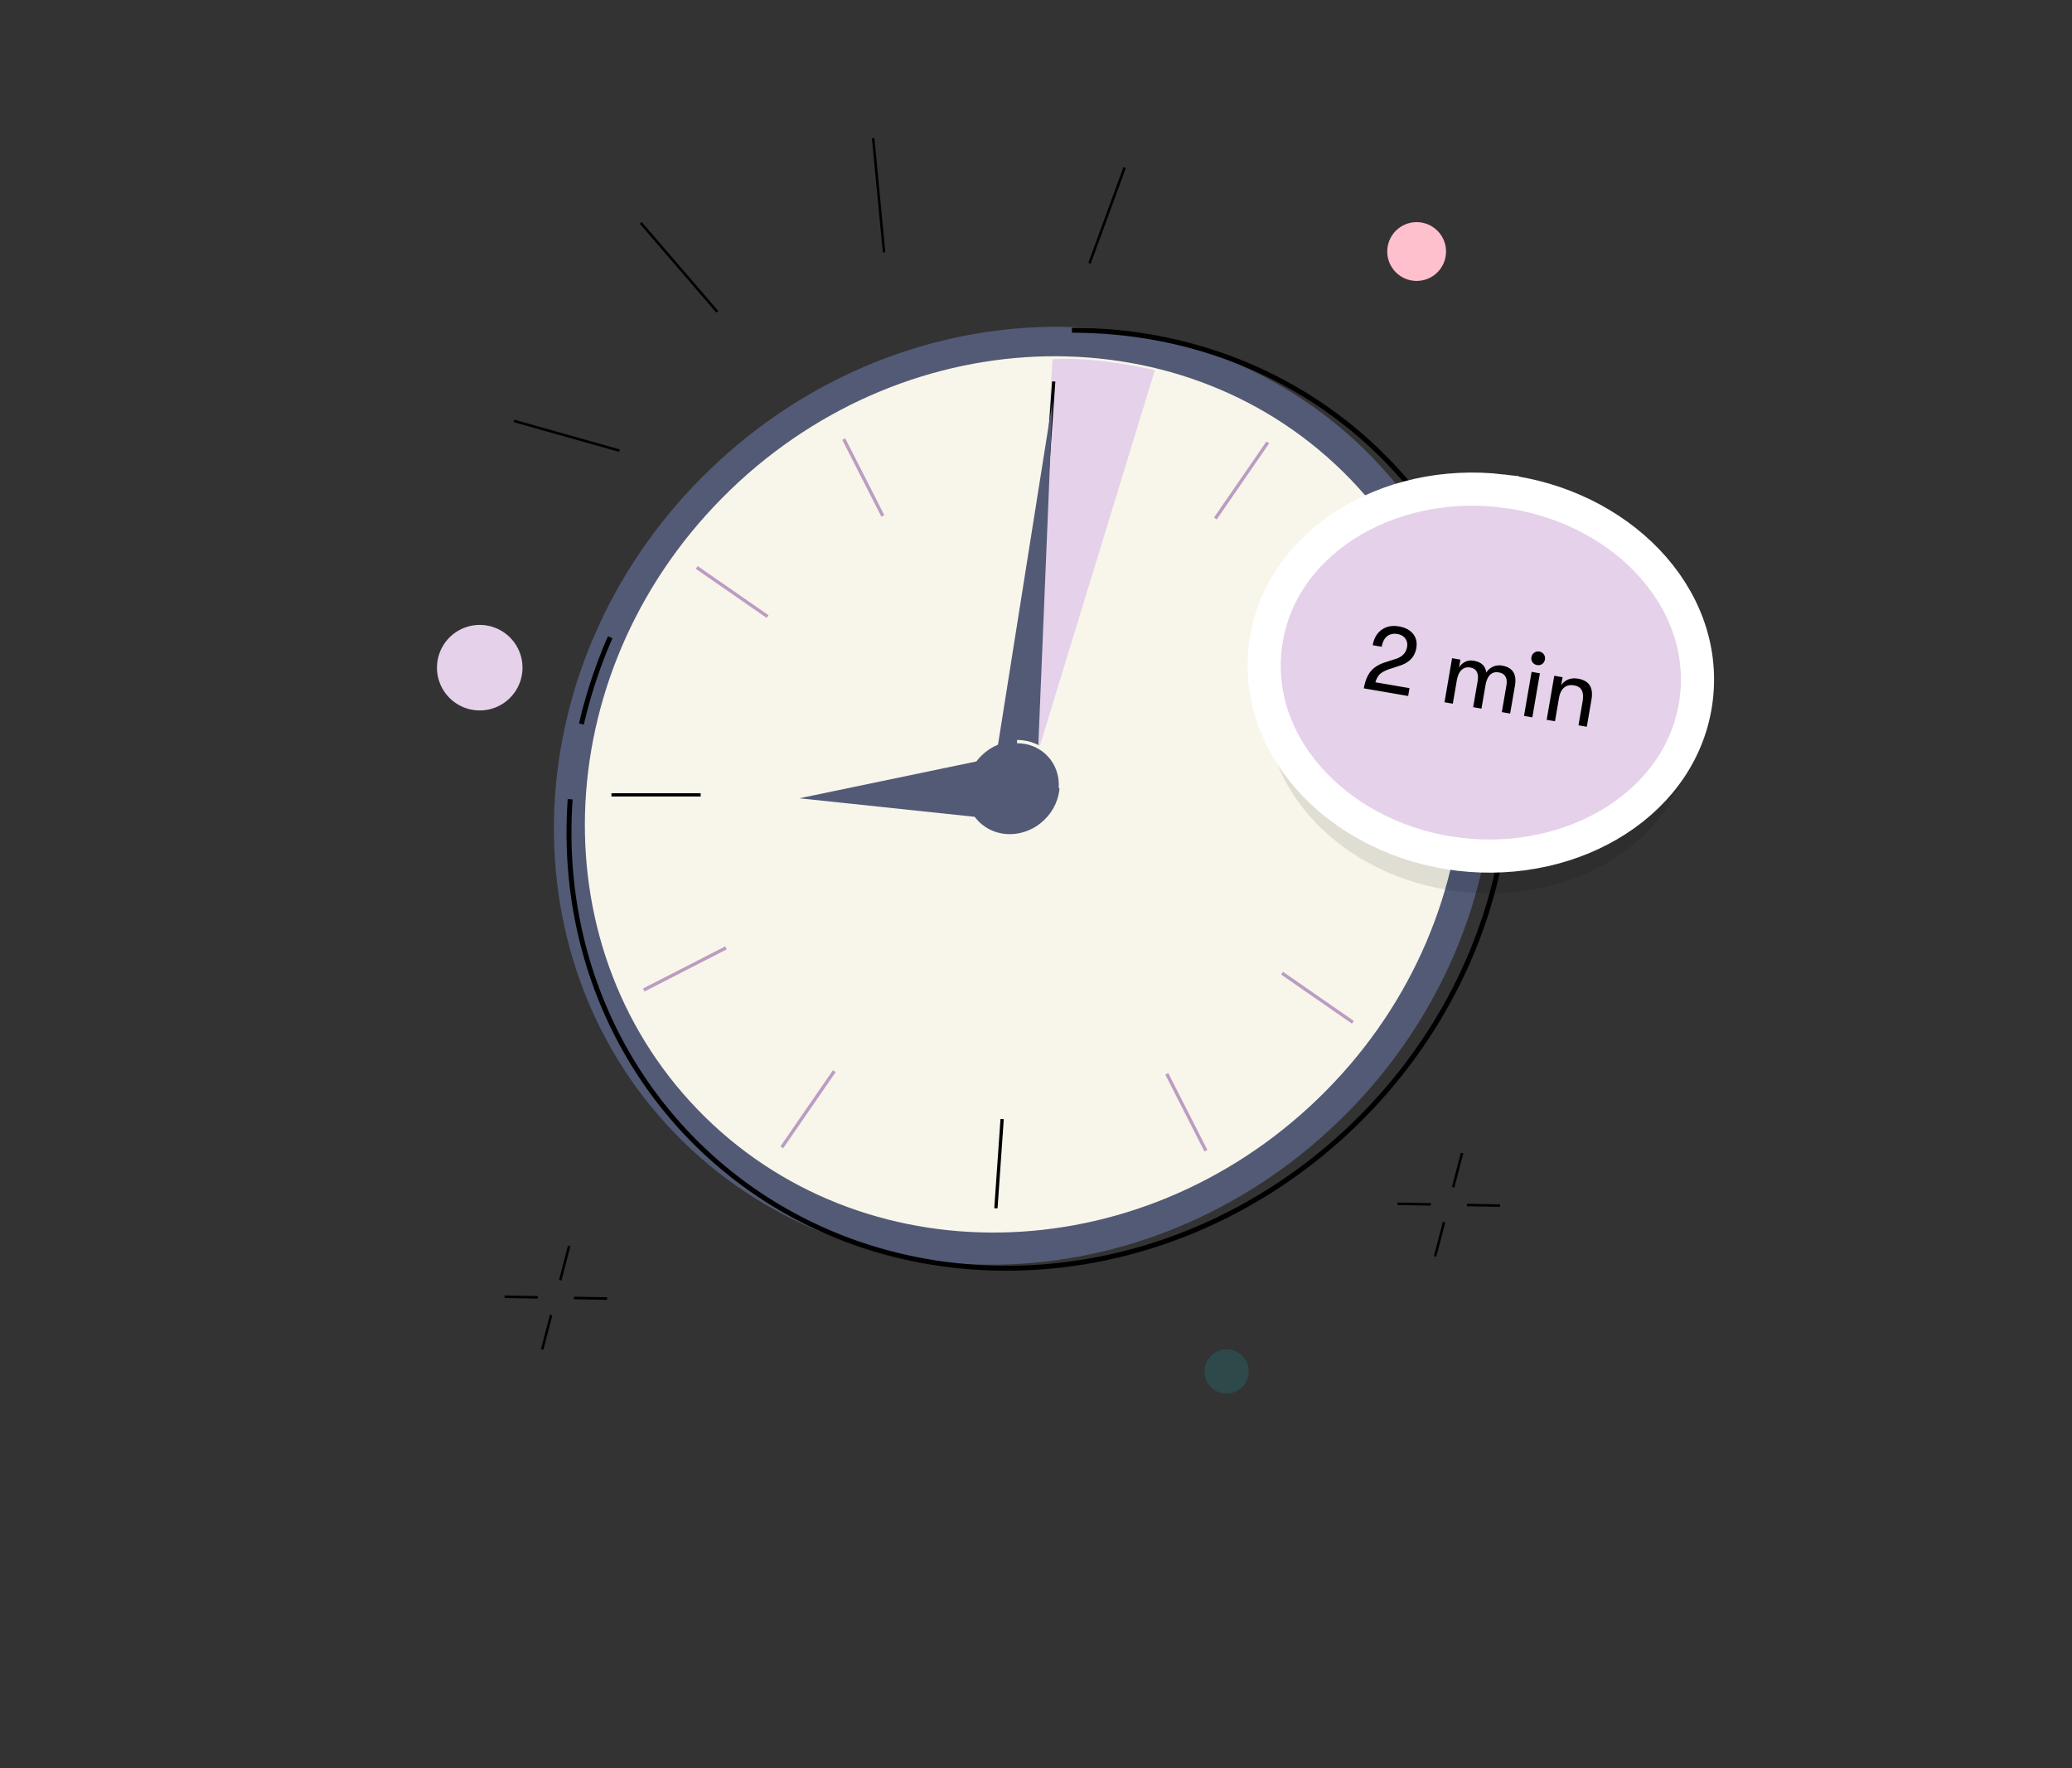 <svg width="375" height="320" fill="none" xmlns="http://www.w3.org/2000/svg"><rect width="100%" height="100%" fill="#333333" stroke="none"/><path d="M242.247 202.951c34.915-33.717 37.733-87.443 6.293-120-31.439-32.558-85.231-31.618-120.146 2.098-34.916 33.717-37.733 87.442-6.294 120 31.44 32.558 85.232 31.618 120.147-2.098Z" fill="#525A75"/><path d="M103.192 144.637c-3.278 46.875 32.064 84.871 78.939 84.871 46.875 0 87.53-37.999 90.806-84.871 3.276-46.872-32.064-84.87-78.939-84.87m-83.558 55.558a89.189 89.189 0 0 0-5.211 15.699" stroke="#000" stroke-width=".894" stroke-miterlimit="10"/><path d="M238.524 198.84c32.623-31.502 35.255-81.699 5.881-112.119-29.375-30.419-79.634-29.541-112.256 1.961s-35.255 81.699-5.88 112.119c29.374 30.419 79.633 29.541 112.255-1.961Z" fill="#F8F5EA"/><path d="M185.547 143.622 209 67s-10-2.5-18.5-2" fill="#E5D1EA"/><path d="m190.706 69.031-1.13 16.146m-8.205 117.334-1.127 16.145m80.044-74.811h-16.145m-117.335 0h-16.145" stroke="#000" stroke-width=".596" stroke-miterlimit="10"/><path d="m244.851 184.999-12.815-8.882m-93.124-64.546-12.812-8.882m15.398 104.936 9.489-13.767m68.974-100.029 9.492-13.767m-11.206 128.167-7.075-13.895M159.776 93.353l-7.072-13.894m-36.188 99.694 14.884-7.621m108.152-55.377 14.881-7.621" stroke="#BB9CC2" stroke-width=".596" stroke-miterlimit="10"/><path d="M187.501 145h-8.5L190.5 72.5l-2.999 72.5Z" fill="#525A75"/><path d="m179.973 137.118 1.104 11.191-36.404-3.846 35.3-7.345Z" fill="#525A75"/><path d="M188.996 148.383c3.467-3.347 3.747-8.68.626-11.912-3.121-3.231-8.46-3.138-11.927.21-3.466 3.347-3.746 8.68-.626 11.912 3.121 3.231 8.461 3.138 11.927-.21Z" fill="#525A75"/><path d="M184.072 134.203c4.652 0 8.161 3.771 7.835 8.426" stroke="#F8F5EA" stroke-width=".596" stroke-miterlimit="10"/><path d="m129.813 56.426-13.842-16.093m-3.854 41.222-19.094-5.383m66.98-30.505L158.026 25m39.159 22.643 6.356-17.317M99.75 237.974l-1.623 6.214m4.885-18.708-1.617 6.195m8.482 3.322-6.008-.107m-6.523-.115-6.011-.107m170.02-13.514-1.623 6.214m4.884-18.71-1.617 6.195m8.487 3.322-6.011-.107m-6.524-.115-6.009-.107" stroke="#000" stroke-width=".458" stroke-miterlimit="10"/><path d="M256.319 50.837a5.318 5.318 0 1 0-.001-10.635 5.318 5.318 0 0 0 .001 10.635Z" fill="#FFC0CD"/><path d="M86.738 128.566a7.738 7.738 0 1 0 0-15.475 7.738 7.738 0 0 0 0 15.475Z" fill="#E5D1EA"/><path d="M222 252.19a4 4 0 1 0 0-8 4 4 0 0 0 0 8Z" fill="#1DA4A6" fill-opacity=".2"/><path d="M271.631 97.564c-21.221-2.516-40.116 9.721-42.204 27.332-2.087 17.61 13.424 33.926 34.645 36.441 21.221 2.516 40.116-9.721 42.204-27.332 2.087-17.611-13.424-33.926-34.645-36.441Z" fill="#000" fill-opacity=".1"/><path d="M271.907 88.84c-21.001-2.489-40.697 9.601-42.908 28.256-2.211 18.655 14.112 35.015 35.113 37.504 21 2.489 40.696-9.601 42.907-28.256 2.212-18.655-14.112-35.014-35.112-37.503Z" fill="#E5D1EA" stroke="#fff" stroke-width="6"/><path d="M246.833 124.571c.224-1.303.63-2.319 1.219-3.049.588-.729 1.455-1.28 2.599-1.653l1.959-.625c1.181-.378 1.864-1.103 2.048-2.175.102-.588-.007-1.094-.326-1.517-.317-.434-.781-.704-1.392-.809-.761-.131-1.395.003-1.903.403-.497.401-.819 1.034-.968 1.898l-1.626-.279c.215-1.245.748-2.174 1.602-2.787.866-.623 1.911-.829 3.133-.618 1.141.196 1.996.646 2.563 1.349.568.703.764 1.561.589 2.576-.263 1.533-1.228 2.584-2.892 3.152l-1.962.642c-.794.267-1.369.572-1.725.914-.353.331-.628.824-.824 1.478l6.174 1.063-.244 1.418-8.024-1.381Zm14.6 2.512 1.372-7.972 1.504.259-.25 1.453a2.458 2.458 0 0 1 1.067-1.027c.471-.252 1.006-.326 1.605-.223 1.372.236 2.127.954 2.265 2.153.27-.464.663-.818 1.18-1.062a2.748 2.748 0 0 1 1.674-.21c1.914.329 2.691 1.537 2.332 3.624l-.869 5.05-1.504-.259.818-4.756c.244-1.418-.21-2.226-1.363-2.425-1.303-.224-2.111.575-2.425 2.397l-.714 4.15-1.504-.259.8-4.652c.256-1.487-.187-2.329-1.328-2.525-.622-.107-1.146.04-1.572.442-.423.39-.713 1.04-.87 1.951l-.714 4.15-1.504-.259Zm16.756-6.731c-.357-.062-.632-.228-.822-.498a1.187 1.187 0 0 1-.197-.924c.059-.346.224-.614.494-.805.272-.203.587-.273.945-.211.345.059.613.23.802.511.191.271.256.579.197.925-.06.345-.225.614-.495.805-.27.191-.578.256-.924.197Zm-2.368 9.207 1.372-7.972 1.504.259-1.371 7.972-1.505-.259Zm4.104.706 1.372-7.972 1.504.259-.253 1.47a2.674 2.674 0 0 1 1.249-1.049c.536-.217 1.144-.266 1.824-.149 1.983.341 2.787 1.601 2.412 3.78l-.845 4.911-1.505-.259.732-4.254c.155-.899.108-1.59-.142-2.072-.237-.48-.708-.781-1.411-.902-.726-.125-1.326.015-1.8.421-.461.407-.764 1.026-.907 1.856l-.726 4.219-1.504-.259Z" fill="#000"/></svg>